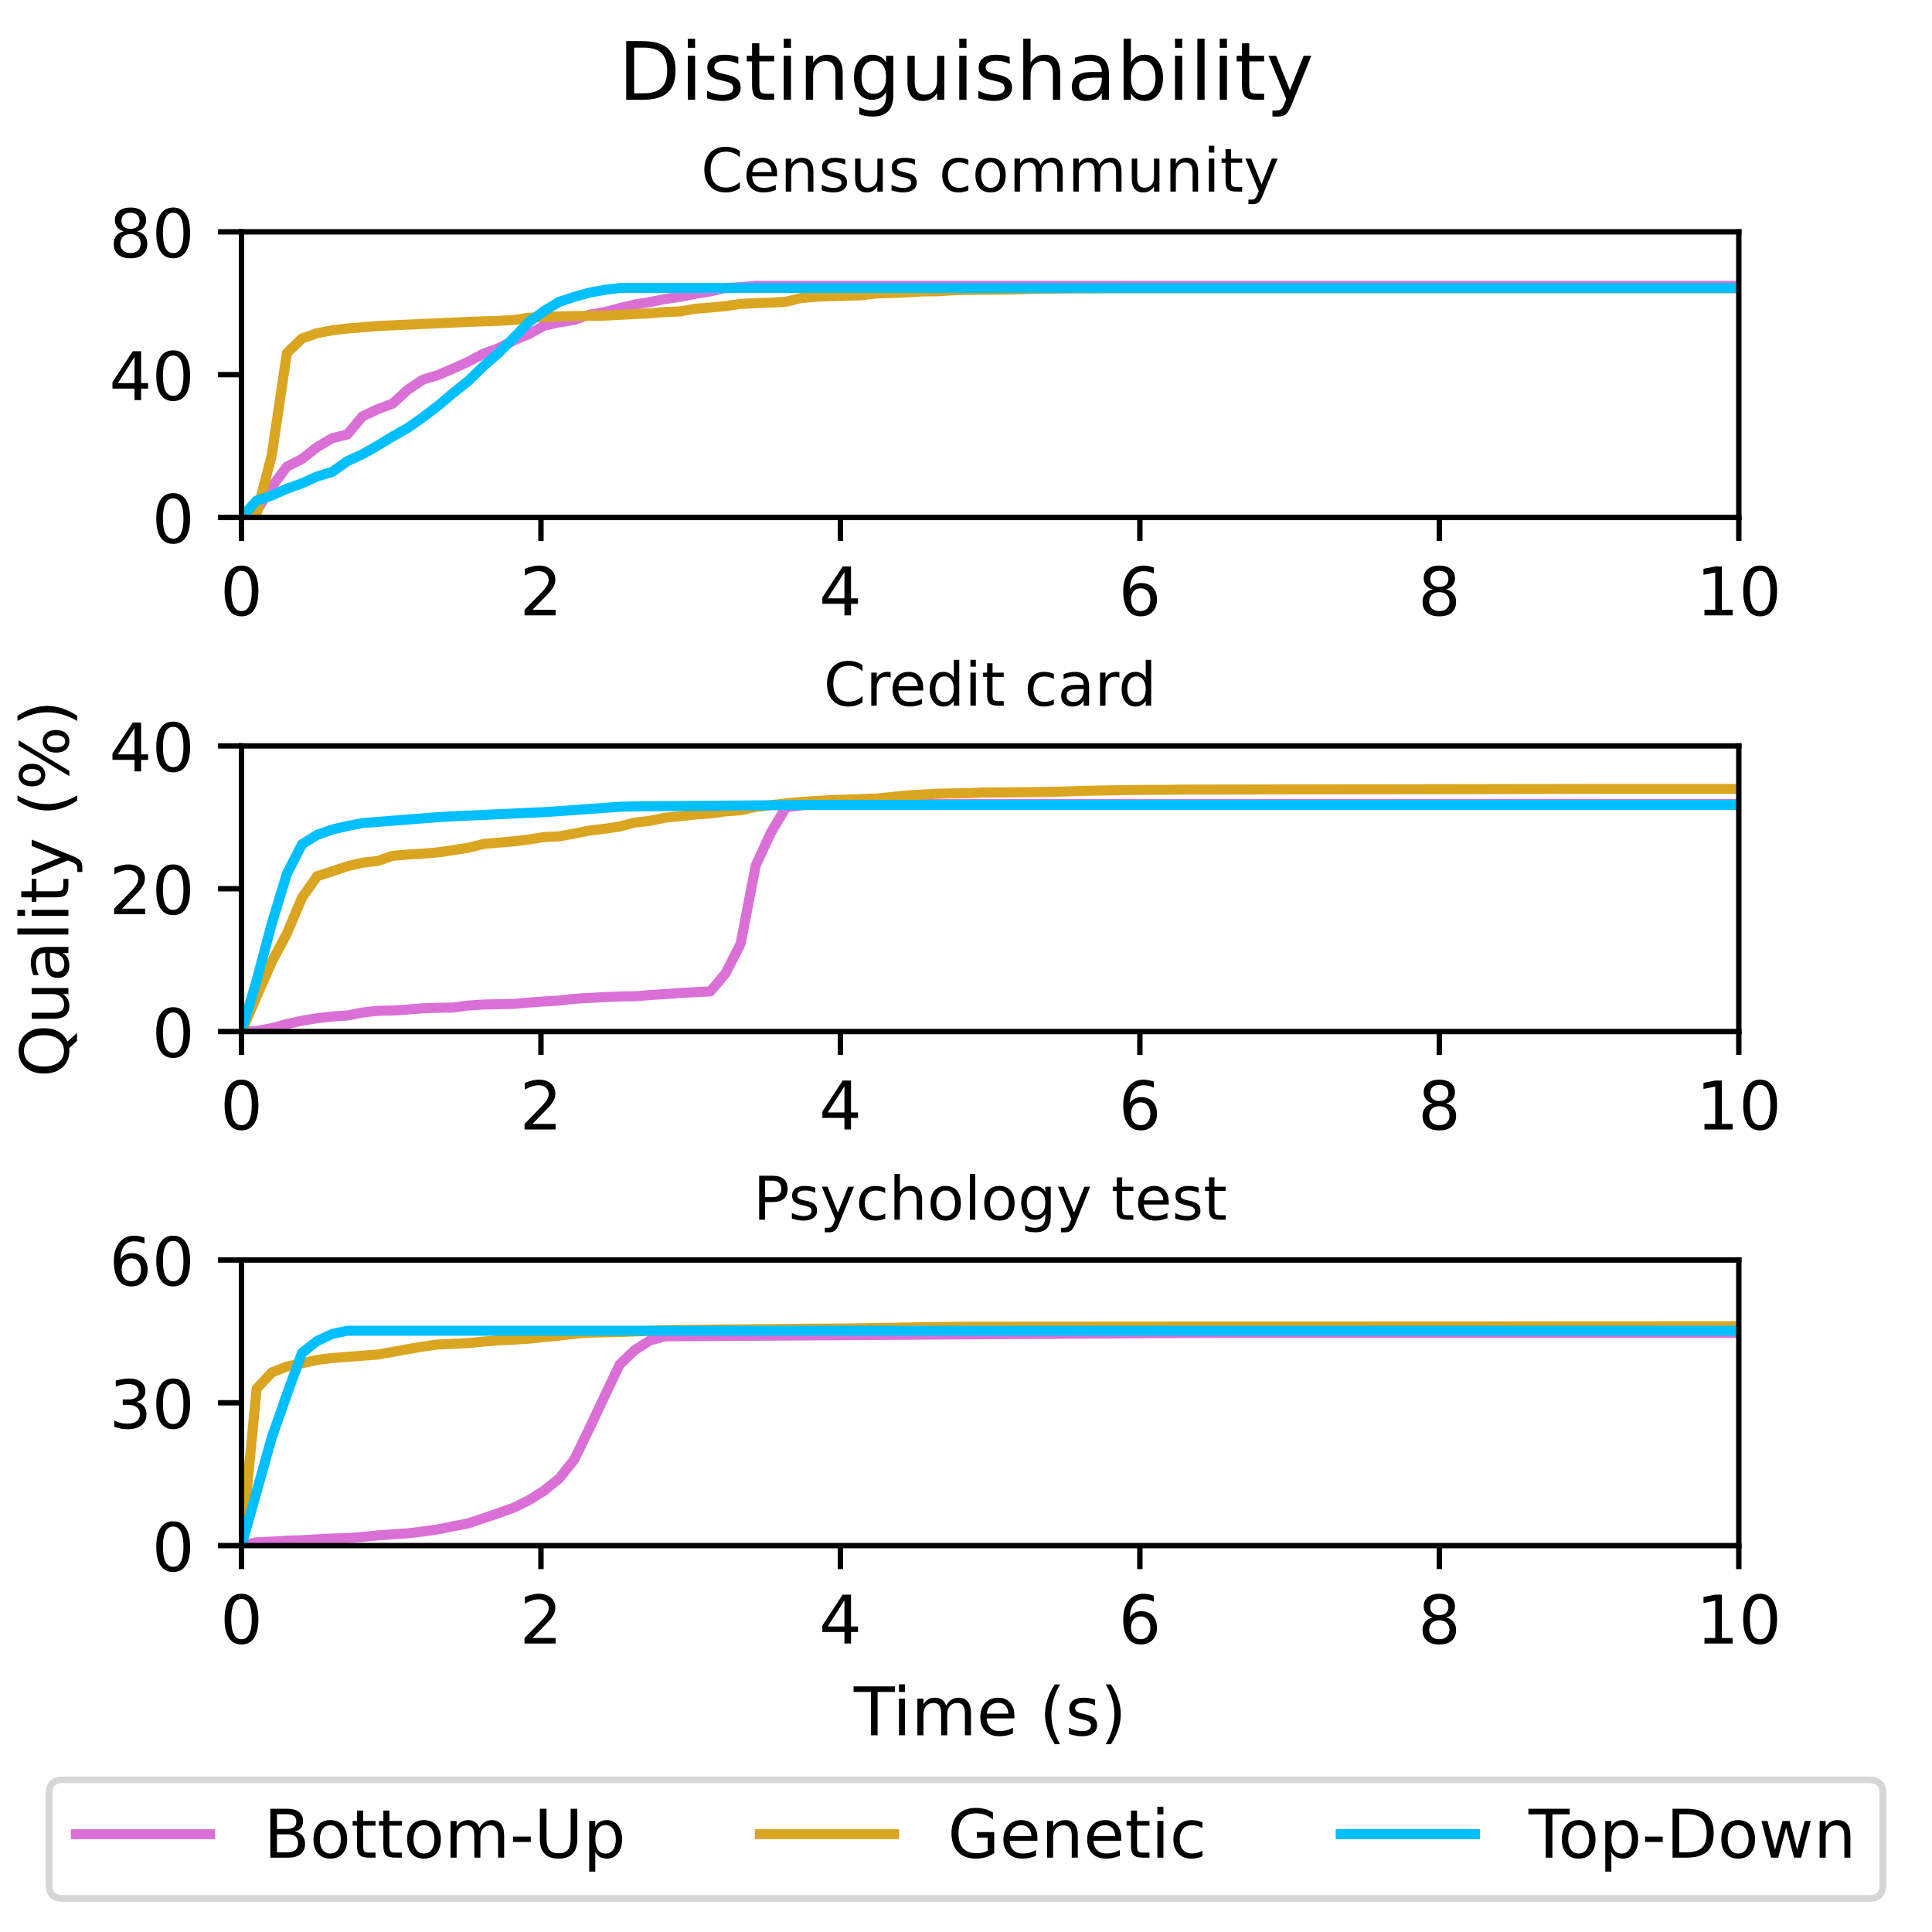<?xml version="1.0" encoding="utf-8" standalone="no"?>
<!DOCTYPE svg PUBLIC "-//W3C//DTD SVG 1.1//EN"
  "http://www.w3.org/Graphics/SVG/1.1/DTD/svg11.dtd">
<!-- Created with matplotlib (https://matplotlib.org/) -->
<svg height="288pt" version="1.1" viewBox="0 0 288 288" width="288pt" xmlns="http://www.w3.org/2000/svg" xmlns:xlink="http://www.w3.org/1999/xlink">
 <defs>
  <style type="text/css">*{stroke-linecap:butt;stroke-linejoin:round;}</style>
 </defs>
 <g id="figure_1">
  <g id="patch_1">
   <path d="M 0 288 
L 288 288 
L 288 0 
L 0 0 
z
" style="fill:#ffffff;"/>
  </g>
  <g id="axes_1">
   <g id="patch_2">
    <path d="M 36 77.134 
L 259.2 77.134 
L 259.2 34.56 
L 36 34.56 
z
" style="fill:#ffffff;"/>
   </g>
   <g id="matplotlib.axis_1">
    <g id="xtick_1">
     <g id="line2d_1">
      <defs>
       <path d="M 0 0 
L 0 3.5 
" id="mc98188ea8b" style="stroke:#000000;stroke-width:0.8;"/>
      </defs>
      <g>
       <use style="stroke:#000000;stroke-width:0.8;" x="36" xlink:href="#mc98188ea8b" y="77.134"/>
      </g>
     </g>
     <g id="text_1">
      <!-- 0 -->
      <g transform="translate(32.819 91.732)scale(0.1 -0.1)">
       <defs>
        <path d="M 31.781 66.406 
Q 24.172 66.406 20.328 58.906 
Q 16.5 51.422 16.5 36.375 
Q 16.5 21.391 20.328 13.891 
Q 24.172 6.391 31.781 6.391 
Q 39.453 6.391 43.281 13.891 
Q 47.125 21.391 47.125 36.375 
Q 47.125 51.422 43.281 58.906 
Q 39.453 66.406 31.781 66.406 
z
M 31.781 74.219 
Q 44.047 74.219 50.516 64.516 
Q 56.984 54.828 56.984 36.375 
Q 56.984 17.969 50.516 8.266 
Q 44.047 -1.422 31.781 -1.422 
Q 19.531 -1.422 13.062 8.266 
Q 6.594 17.969 6.594 36.375 
Q 6.594 54.828 13.062 64.516 
Q 19.531 74.219 31.781 74.219 
z
" id="DejaVuSans-48"/>
       </defs>
       <use xlink:href="#DejaVuSans-48"/>
      </g>
     </g>
    </g>
    <g id="xtick_2">
     <g id="line2d_2">
      <g>
       <use style="stroke:#000000;stroke-width:0.8;" x="80.64" xlink:href="#mc98188ea8b" y="77.134"/>
      </g>
     </g>
     <g id="text_2">
      <!-- 2 -->
      <g transform="translate(77.459 91.732)scale(0.1 -0.1)">
       <defs>
        <path d="M 19.188 8.297 
L 53.609 8.297 
L 53.609 0 
L 7.328 0 
L 7.328 8.297 
Q 12.938 14.109 22.625 23.891 
Q 32.328 33.688 34.812 36.531 
Q 39.547 41.844 41.422 45.531 
Q 43.312 49.219 43.312 52.781 
Q 43.312 58.594 39.234 62.25 
Q 35.156 65.922 28.609 65.922 
Q 23.969 65.922 18.812 64.312 
Q 13.672 62.703 7.812 59.422 
L 7.812 69.391 
Q 13.766 71.781 18.938 73 
Q 24.125 74.219 28.422 74.219 
Q 39.75 74.219 46.484 68.547 
Q 53.219 62.891 53.219 53.422 
Q 53.219 48.922 51.531 44.891 
Q 49.859 40.875 45.406 35.406 
Q 44.188 33.984 37.641 27.219 
Q 31.109 20.453 19.188 8.297 
z
" id="DejaVuSans-50"/>
       </defs>
       <use xlink:href="#DejaVuSans-50"/>
      </g>
     </g>
    </g>
    <g id="xtick_3">
     <g id="line2d_3">
      <g>
       <use style="stroke:#000000;stroke-width:0.8;" x="125.28" xlink:href="#mc98188ea8b" y="77.134"/>
      </g>
     </g>
     <g id="text_3">
      <!-- 4 -->
      <g transform="translate(122.099 91.732)scale(0.1 -0.1)">
       <defs>
        <path d="M 37.797 64.312 
L 12.891 25.391 
L 37.797 25.391 
z
M 35.203 72.906 
L 47.609 72.906 
L 47.609 25.391 
L 58.016 25.391 
L 58.016 17.188 
L 47.609 17.188 
L 47.609 0 
L 37.797 0 
L 37.797 17.188 
L 4.891 17.188 
L 4.891 26.703 
z
" id="DejaVuSans-52"/>
       </defs>
       <use xlink:href="#DejaVuSans-52"/>
      </g>
     </g>
    </g>
    <g id="xtick_4">
     <g id="line2d_4">
      <g>
       <use style="stroke:#000000;stroke-width:0.8;" x="169.92" xlink:href="#mc98188ea8b" y="77.134"/>
      </g>
     </g>
     <g id="text_4">
      <!-- 6 -->
      <g transform="translate(166.739 91.732)scale(0.1 -0.1)">
       <defs>
        <path d="M 33.016 40.375 
Q 26.375 40.375 22.484 35.828 
Q 18.609 31.297 18.609 23.391 
Q 18.609 15.531 22.484 10.953 
Q 26.375 6.391 33.016 6.391 
Q 39.656 6.391 43.531 10.953 
Q 47.406 15.531 47.406 23.391 
Q 47.406 31.297 43.531 35.828 
Q 39.656 40.375 33.016 40.375 
z
M 52.594 71.297 
L 52.594 62.312 
Q 48.875 64.062 45.094 64.984 
Q 41.312 65.922 37.594 65.922 
Q 27.828 65.922 22.672 59.328 
Q 17.531 52.734 16.797 39.406 
Q 19.672 43.656 24.016 45.922 
Q 28.375 48.188 33.594 48.188 
Q 44.578 48.188 50.953 41.516 
Q 57.328 34.859 57.328 23.391 
Q 57.328 12.156 50.688 5.359 
Q 44.047 -1.422 33.016 -1.422 
Q 20.359 -1.422 13.672 8.266 
Q 6.984 17.969 6.984 36.375 
Q 6.984 53.656 15.188 63.938 
Q 23.391 74.219 37.203 74.219 
Q 40.922 74.219 44.703 73.484 
Q 48.484 72.75 52.594 71.297 
z
" id="DejaVuSans-54"/>
       </defs>
       <use xlink:href="#DejaVuSans-54"/>
      </g>
     </g>
    </g>
    <g id="xtick_5">
     <g id="line2d_5">
      <g>
       <use style="stroke:#000000;stroke-width:0.8;" x="214.56" xlink:href="#mc98188ea8b" y="77.134"/>
      </g>
     </g>
     <g id="text_5">
      <!-- 8 -->
      <g transform="translate(211.379 91.732)scale(0.1 -0.1)">
       <defs>
        <path d="M 31.781 34.625 
Q 24.75 34.625 20.719 30.859 
Q 16.703 27.094 16.703 20.516 
Q 16.703 13.922 20.719 10.156 
Q 24.75 6.391 31.781 6.391 
Q 38.812 6.391 42.859 10.172 
Q 46.922 13.969 46.922 20.516 
Q 46.922 27.094 42.891 30.859 
Q 38.875 34.625 31.781 34.625 
z
M 21.922 38.812 
Q 15.578 40.375 12.031 44.719 
Q 8.5 49.078 8.5 55.328 
Q 8.5 64.062 14.719 69.141 
Q 20.953 74.219 31.781 74.219 
Q 42.672 74.219 48.875 69.141 
Q 55.078 64.062 55.078 55.328 
Q 55.078 49.078 51.531 44.719 
Q 48 40.375 41.703 38.812 
Q 48.828 37.156 52.797 32.312 
Q 56.781 27.484 56.781 20.516 
Q 56.781 9.906 50.312 4.234 
Q 43.844 -1.422 31.781 -1.422 
Q 19.734 -1.422 13.25 4.234 
Q 6.781 9.906 6.781 20.516 
Q 6.781 27.484 10.781 32.312 
Q 14.797 37.156 21.922 38.812 
z
M 18.312 54.391 
Q 18.312 48.734 21.844 45.562 
Q 25.391 42.391 31.781 42.391 
Q 38.141 42.391 41.719 45.562 
Q 45.312 48.734 45.312 54.391 
Q 45.312 60.062 41.719 63.234 
Q 38.141 66.406 31.781 66.406 
Q 25.391 66.406 21.844 63.234 
Q 18.312 60.062 18.312 54.391 
z
" id="DejaVuSans-56"/>
       </defs>
       <use xlink:href="#DejaVuSans-56"/>
      </g>
     </g>
    </g>
    <g id="xtick_6">
     <g id="line2d_6">
      <g>
       <use style="stroke:#000000;stroke-width:0.8;" x="259.2" xlink:href="#mc98188ea8b" y="77.134"/>
      </g>
     </g>
     <g id="text_6">
      <!-- 10 -->
      <g transform="translate(252.838 91.732)scale(0.1 -0.1)">
       <defs>
        <path d="M 12.406 8.297 
L 28.516 8.297 
L 28.516 63.922 
L 10.984 60.406 
L 10.984 69.391 
L 28.422 72.906 
L 38.281 72.906 
L 38.281 8.297 
L 54.391 8.297 
L 54.391 0 
L 12.406 0 
z
" id="DejaVuSans-49"/>
       </defs>
       <use xlink:href="#DejaVuSans-49"/>
       <use x="63.623" xlink:href="#DejaVuSans-48"/>
      </g>
     </g>
    </g>
   </g>
   <g id="matplotlib.axis_2">
    <g id="ytick_1">
     <g id="line2d_7">
      <defs>
       <path d="M 0 0 
L -3.5 0 
" id="m6b10387529" style="stroke:#000000;stroke-width:0.8;"/>
      </defs>
      <g>
       <use style="stroke:#000000;stroke-width:0.8;" x="36" xlink:href="#m6b10387529" y="77.134"/>
      </g>
     </g>
     <g id="text_7">
      <!-- 0 -->
      <g transform="translate(22.637 80.933)scale(0.1 -0.1)">
       <use xlink:href="#DejaVuSans-48"/>
      </g>
     </g>
    </g>
    <g id="ytick_2">
     <g id="line2d_8">
      <g>
       <use style="stroke:#000000;stroke-width:0.8;" x="36" xlink:href="#m6b10387529" y="55.847"/>
      </g>
     </g>
     <g id="text_8">
      <!-- 40 -->
      <g transform="translate(16.275 59.646)scale(0.1 -0.1)">
       <use xlink:href="#DejaVuSans-52"/>
       <use x="63.623" xlink:href="#DejaVuSans-48"/>
      </g>
     </g>
    </g>
    <g id="ytick_3">
     <g id="line2d_9">
      <g>
       <use style="stroke:#000000;stroke-width:0.8;" x="36" xlink:href="#m6b10387529" y="34.56"/>
      </g>
     </g>
     <g id="text_9">
      <!-- 80 -->
      <g transform="translate(16.275 38.359)scale(0.1 -0.1)">
       <use xlink:href="#DejaVuSans-56"/>
       <use x="63.623" xlink:href="#DejaVuSans-48"/>
      </g>
     </g>
    </g>
   </g>
   <g id="line2d_10">
    <path clip-path="url(#p2d93971a85)" d="M 36 77.134 
L 38.255 76.161 
L 40.509 72.604 
L 42.764 69.562 
L 45.018 68.412 
L 47.273 66.648 
L 49.527 65.313 
L 51.782 64.766 
L 54.036 62.063 
L 56.291 61.003 
L 58.545 60.15 
L 60.8 58.082 
L 63.055 56.586 
L 65.309 55.908 
L 67.564 54.936 
L 69.818 53.918 
L 72.073 52.717 
L 74.327 51.909 
L 76.582 50.74 
L 78.836 49.798 
L 81.091 48.553 
L 83.345 48.048 
L 85.6 47.688 
L 87.855 46.9 
L 90.109 46.533 
L 92.364 45.93 
L 94.618 45.4 
L 96.873 45.026 
L 99.127 44.582 
L 101.382 44.245 
L 103.636 43.804 
L 105.891 43.443 
L 108.145 42.933 
L 110.4 42.797 
L 112.655 42.611 
L 114.909 42.611 
L 117.164 42.611 
L 119.418 42.611 
L 121.673 42.611 
L 123.927 42.611 
L 126.182 42.611 
L 128.436 42.611 
L 130.691 42.611 
L 132.945 42.611 
L 135.2 42.611 
L 137.455 42.611 
L 139.709 42.611 
L 141.964 42.611 
L 144.218 42.611 
L 146.473 42.611 
L 148.727 42.611 
L 150.982 42.611 
L 153.236 42.611 
L 155.491 42.611 
L 157.745 42.611 
L 160 42.611 
L 162.255 42.611 
L 164.509 42.611 
L 166.764 42.611 
L 169.018 42.611 
L 171.273 42.611 
L 173.527 42.611 
L 175.782 42.611 
L 178.036 42.611 
L 180.291 42.611 
L 182.545 42.611 
L 184.8 42.611 
L 187.055 42.611 
L 189.309 42.611 
L 191.564 42.611 
L 193.818 42.611 
L 196.073 42.611 
L 198.327 42.611 
L 200.582 42.611 
L 202.836 42.611 
L 205.091 42.611 
L 207.345 42.611 
L 209.6 42.611 
L 211.855 42.611 
L 214.109 42.611 
L 216.364 42.611 
L 218.618 42.611 
L 220.873 42.611 
L 223.127 42.611 
L 225.382 42.611 
L 227.636 42.611 
L 229.891 42.611 
L 232.145 42.611 
L 234.4 42.611 
L 236.655 42.611 
L 238.909 42.611 
L 241.164 42.611 
L 243.418 42.611 
L 245.673 42.611 
L 247.927 42.611 
L 250.182 42.611 
L 252.436 42.611 
L 254.691 42.611 
L 256.945 42.611 
L 259.2 42.611 
" style="fill:none;stroke:#da70d6;stroke-linecap:square;stroke-width:1.5;"/>
   </g>
   <g id="line2d_11">
    <path clip-path="url(#p2d93971a85)" d="M 36 77.134 
L 38.255 76.597 
L 40.509 67.838 
L 42.764 52.634 
L 45.018 50.451 
L 47.273 49.671 
L 49.527 49.234 
L 51.782 48.971 
L 54.036 48.787 
L 56.291 48.6 
L 58.545 48.497 
L 60.8 48.394 
L 63.055 48.291 
L 65.309 48.188 
L 67.564 48.085 
L 69.818 47.982 
L 72.073 47.902 
L 74.327 47.828 
L 76.582 47.703 
L 78.836 47.369 
L 81.091 47.258 
L 83.345 47.171 
L 85.6 47.113 
L 87.855 47.073 
L 90.109 47.05 
L 92.364 46.938 
L 94.618 46.813 
L 96.873 46.712 
L 99.127 46.506 
L 101.382 46.428 
L 103.636 46.026 
L 105.891 45.849 
L 108.145 45.633 
L 110.4 45.305 
L 112.655 45.191 
L 114.909 45.115 
L 117.164 44.975 
L 119.418 44.43 
L 121.673 44.227 
L 123.927 44.148 
L 126.182 44.089 
L 128.436 44.011 
L 130.691 43.74 
L 132.945 43.678 
L 135.2 43.585 
L 137.455 43.441 
L 139.709 43.422 
L 141.964 43.282 
L 144.218 43.205 
L 146.473 43.194 
L 148.727 43.183 
L 150.982 43.156 
L 153.236 43.094 
L 155.491 43.043 
L 157.745 43.012 
L 160 42.996 
L 162.255 42.981 
L 164.509 42.973 
L 166.764 42.965 
L 169.018 42.962 
L 171.273 42.962 
L 173.527 42.962 
L 175.782 42.962 
L 178.036 42.962 
L 180.291 42.962 
L 182.545 42.962 
L 184.8 42.962 
L 187.055 42.962 
L 189.309 42.962 
L 191.564 42.962 
L 193.818 42.962 
L 196.073 42.962 
L 198.327 42.962 
L 200.582 42.962 
L 202.836 42.962 
L 205.091 42.962 
L 207.345 42.962 
L 209.6 42.962 
L 211.855 42.962 
L 214.109 42.962 
L 216.364 42.962 
L 218.618 42.962 
L 220.873 42.962 
L 223.127 42.962 
L 225.382 42.962 
L 227.636 42.962 
L 229.891 42.962 
L 232.145 42.962 
L 234.4 42.962 
L 236.655 42.962 
L 238.909 42.962 
L 241.164 42.962 
L 243.418 42.962 
L 245.673 42.962 
L 247.927 42.962 
L 250.182 42.962 
L 252.436 42.962 
L 254.691 42.962 
L 256.945 42.962 
L 259.2 42.962 
" style="fill:none;stroke:#daa520;stroke-linecap:square;stroke-width:1.5;"/>
   </g>
   <g id="line2d_12">
    <path clip-path="url(#p2d93971a85)" d="M 36 77.134 
L 38.255 74.63 
L 40.509 73.855 
L 42.764 72.854 
L 45.018 72.05 
L 47.273 71.024 
L 49.527 70.338 
L 51.782 68.74 
L 54.036 67.711 
L 56.291 66.432 
L 58.545 65.057 
L 60.8 63.782 
L 63.055 62.199 
L 65.309 60.476 
L 67.564 58.575 
L 69.818 56.781 
L 72.073 54.58 
L 74.327 52.614 
L 76.582 50.363 
L 78.836 47.999 
L 81.091 46.372 
L 83.345 45.003 
L 85.6 44.254 
L 87.855 43.627 
L 90.109 43.21 
L 92.364 42.935 
L 94.618 42.935 
L 96.873 42.935 
L 99.127 42.935 
L 101.382 42.935 
L 103.636 42.935 
L 105.891 42.935 
L 108.145 42.935 
L 110.4 42.935 
L 112.655 42.935 
L 114.909 42.935 
L 117.164 42.935 
L 119.418 42.935 
L 121.673 42.935 
L 123.927 42.935 
L 126.182 42.935 
L 128.436 42.935 
L 130.691 42.935 
L 132.945 42.935 
L 135.2 42.935 
L 137.455 42.935 
L 139.709 42.935 
L 141.964 42.935 
L 144.218 42.935 
L 146.473 42.935 
L 148.727 42.935 
L 150.982 42.935 
L 153.236 42.935 
L 155.491 42.935 
L 157.745 42.935 
L 160 42.935 
L 162.255 42.935 
L 164.509 42.935 
L 166.764 42.935 
L 169.018 42.935 
L 171.273 42.935 
L 173.527 42.935 
L 175.782 42.935 
L 178.036 42.935 
L 180.291 42.935 
L 182.545 42.935 
L 184.8 42.935 
L 187.055 42.935 
L 189.309 42.935 
L 191.564 42.935 
L 193.818 42.935 
L 196.073 42.935 
L 198.327 42.935 
L 200.582 42.935 
L 202.836 42.935 
L 205.091 42.935 
L 207.345 42.935 
L 209.6 42.935 
L 211.855 42.935 
L 214.109 42.935 
L 216.364 42.935 
L 218.618 42.935 
L 220.873 42.935 
L 223.127 42.935 
L 225.382 42.935 
L 227.636 42.935 
L 229.891 42.935 
L 232.145 42.935 
L 234.4 42.935 
L 236.655 42.935 
L 238.909 42.935 
L 241.164 42.935 
L 243.418 42.935 
L 245.673 42.935 
L 247.927 42.935 
L 250.182 42.935 
L 252.436 42.935 
L 254.691 42.935 
L 256.945 42.935 
L 259.2 42.935 
" style="fill:none;stroke:#00bfff;stroke-linecap:square;stroke-width:1.5;"/>
   </g>
   <g id="patch_3">
    <path d="M 36 77.134 
L 36 34.56 
" style="fill:none;stroke:#000000;stroke-linecap:square;stroke-linejoin:miter;stroke-width:0.8;"/>
   </g>
   <g id="patch_4">
    <path d="M 259.2 77.134 
L 259.2 34.56 
" style="fill:none;stroke:#000000;stroke-linecap:square;stroke-linejoin:miter;stroke-width:0.8;"/>
   </g>
   <g id="patch_5">
    <path d="M 36 77.134 
L 259.2 77.134 
" style="fill:none;stroke:#000000;stroke-linecap:square;stroke-linejoin:miter;stroke-width:0.8;"/>
   </g>
   <g id="patch_6">
    <path d="M 36 34.56 
L 259.2 34.56 
" style="fill:none;stroke:#000000;stroke-linecap:square;stroke-linejoin:miter;stroke-width:0.8;"/>
   </g>
   <g id="text_10">
    <!-- Census community -->
    <g transform="translate(104.491 28.56)scale(0.09 -0.09)">
     <defs>
      <path d="M 64.406 67.281 
L 64.406 56.891 
Q 59.422 61.531 53.781 63.812 
Q 48.141 66.109 41.797 66.109 
Q 29.297 66.109 22.656 58.469 
Q 16.016 50.828 16.016 36.375 
Q 16.016 21.969 22.656 14.328 
Q 29.297 6.688 41.797 6.688 
Q 48.141 6.688 53.781 8.984 
Q 59.422 11.281 64.406 15.922 
L 64.406 5.609 
Q 59.234 2.094 53.438 0.328 
Q 47.656 -1.422 41.219 -1.422 
Q 24.656 -1.422 15.125 8.703 
Q 5.609 18.844 5.609 36.375 
Q 5.609 53.953 15.125 64.078 
Q 24.656 74.219 41.219 74.219 
Q 47.75 74.219 53.531 72.484 
Q 59.328 70.75 64.406 67.281 
z
" id="DejaVuSans-67"/>
      <path d="M 56.203 29.594 
L 56.203 25.203 
L 14.891 25.203 
Q 15.484 15.922 20.484 11.062 
Q 25.484 6.203 34.422 6.203 
Q 39.594 6.203 44.453 7.469 
Q 49.312 8.734 54.109 11.281 
L 54.109 2.781 
Q 49.266 0.734 44.188 -0.344 
Q 39.109 -1.422 33.891 -1.422 
Q 20.797 -1.422 13.156 6.188 
Q 5.516 13.812 5.516 26.812 
Q 5.516 40.234 12.766 48.109 
Q 20.016 56 32.328 56 
Q 43.359 56 49.781 48.891 
Q 56.203 41.797 56.203 29.594 
z
M 47.219 32.234 
Q 47.125 39.594 43.094 43.984 
Q 39.062 48.391 32.422 48.391 
Q 24.906 48.391 20.391 44.141 
Q 15.875 39.891 15.188 32.172 
z
" id="DejaVuSans-101"/>
      <path d="M 54.891 33.016 
L 54.891 0 
L 45.906 0 
L 45.906 32.719 
Q 45.906 40.484 42.875 44.328 
Q 39.844 48.188 33.797 48.188 
Q 26.516 48.188 22.312 43.547 
Q 18.109 38.922 18.109 30.906 
L 18.109 0 
L 9.078 0 
L 9.078 54.688 
L 18.109 54.688 
L 18.109 46.188 
Q 21.344 51.125 25.703 53.562 
Q 30.078 56 35.797 56 
Q 45.219 56 50.047 50.172 
Q 54.891 44.344 54.891 33.016 
z
" id="DejaVuSans-110"/>
      <path d="M 44.281 53.078 
L 44.281 44.578 
Q 40.484 46.531 36.375 47.5 
Q 32.281 48.484 27.875 48.484 
Q 21.188 48.484 17.844 46.438 
Q 14.5 44.391 14.5 40.281 
Q 14.5 37.156 16.891 35.375 
Q 19.281 33.594 26.516 31.984 
L 29.594 31.297 
Q 39.156 29.25 43.188 25.516 
Q 47.219 21.781 47.219 15.094 
Q 47.219 7.469 41.188 3.016 
Q 35.156 -1.422 24.609 -1.422 
Q 20.219 -1.422 15.453 -0.562 
Q 10.688 0.297 5.422 2 
L 5.422 11.281 
Q 10.406 8.688 15.234 7.391 
Q 20.062 6.109 24.812 6.109 
Q 31.156 6.109 34.562 8.281 
Q 37.984 10.453 37.984 14.406 
Q 37.984 18.062 35.516 20.016 
Q 33.062 21.969 24.703 23.781 
L 21.578 24.516 
Q 13.234 26.266 9.516 29.906 
Q 5.812 33.547 5.812 39.891 
Q 5.812 47.609 11.281 51.797 
Q 16.75 56 26.812 56 
Q 31.781 56 36.172 55.266 
Q 40.578 54.547 44.281 53.078 
z
" id="DejaVuSans-115"/>
      <path d="M 8.5 21.578 
L 8.5 54.688 
L 17.484 54.688 
L 17.484 21.922 
Q 17.484 14.156 20.5 10.266 
Q 23.531 6.391 29.594 6.391 
Q 36.859 6.391 41.078 11.031 
Q 45.312 15.672 45.312 23.688 
L 45.312 54.688 
L 54.297 54.688 
L 54.297 0 
L 45.312 0 
L 45.312 8.406 
Q 42.047 3.422 37.719 1 
Q 33.406 -1.422 27.688 -1.422 
Q 18.266 -1.422 13.375 4.438 
Q 8.5 10.297 8.5 21.578 
z
M 31.109 56 
z
" id="DejaVuSans-117"/>
      <path id="DejaVuSans-32"/>
      <path d="M 48.781 52.594 
L 48.781 44.188 
Q 44.969 46.297 41.141 47.344 
Q 37.312 48.391 33.406 48.391 
Q 24.656 48.391 19.812 42.844 
Q 14.984 37.312 14.984 27.297 
Q 14.984 17.281 19.812 11.734 
Q 24.656 6.203 33.406 6.203 
Q 37.312 6.203 41.141 7.25 
Q 44.969 8.297 48.781 10.406 
L 48.781 2.094 
Q 45.016 0.344 40.984 -0.531 
Q 36.969 -1.422 32.422 -1.422 
Q 20.062 -1.422 12.781 6.344 
Q 5.516 14.109 5.516 27.297 
Q 5.516 40.672 12.859 48.328 
Q 20.219 56 33.016 56 
Q 37.156 56 41.109 55.141 
Q 45.062 54.297 48.781 52.594 
z
" id="DejaVuSans-99"/>
      <path d="M 30.609 48.391 
Q 23.391 48.391 19.188 42.75 
Q 14.984 37.109 14.984 27.297 
Q 14.984 17.484 19.156 11.844 
Q 23.344 6.203 30.609 6.203 
Q 37.797 6.203 41.984 11.859 
Q 46.188 17.531 46.188 27.297 
Q 46.188 37.016 41.984 42.703 
Q 37.797 48.391 30.609 48.391 
z
M 30.609 56 
Q 42.328 56 49.016 48.375 
Q 55.719 40.766 55.719 27.297 
Q 55.719 13.875 49.016 6.219 
Q 42.328 -1.422 30.609 -1.422 
Q 18.844 -1.422 12.172 6.219 
Q 5.516 13.875 5.516 27.297 
Q 5.516 40.766 12.172 48.375 
Q 18.844 56 30.609 56 
z
" id="DejaVuSans-111"/>
      <path d="M 52 44.188 
Q 55.375 50.25 60.062 53.125 
Q 64.75 56 71.094 56 
Q 79.641 56 84.281 50.016 
Q 88.922 44.047 88.922 33.016 
L 88.922 0 
L 79.891 0 
L 79.891 32.719 
Q 79.891 40.578 77.094 44.375 
Q 74.312 48.188 68.609 48.188 
Q 61.625 48.188 57.562 43.547 
Q 53.516 38.922 53.516 30.906 
L 53.516 0 
L 44.484 0 
L 44.484 32.719 
Q 44.484 40.625 41.703 44.406 
Q 38.922 48.188 33.109 48.188 
Q 26.219 48.188 22.156 43.531 
Q 18.109 38.875 18.109 30.906 
L 18.109 0 
L 9.078 0 
L 9.078 54.688 
L 18.109 54.688 
L 18.109 46.188 
Q 21.188 51.219 25.484 53.609 
Q 29.781 56 35.688 56 
Q 41.656 56 45.828 52.969 
Q 50 49.953 52 44.188 
z
" id="DejaVuSans-109"/>
      <path d="M 9.422 54.688 
L 18.406 54.688 
L 18.406 0 
L 9.422 0 
z
M 9.422 75.984 
L 18.406 75.984 
L 18.406 64.594 
L 9.422 64.594 
z
" id="DejaVuSans-105"/>
      <path d="M 18.312 70.219 
L 18.312 54.688 
L 36.812 54.688 
L 36.812 47.703 
L 18.312 47.703 
L 18.312 18.016 
Q 18.312 11.328 20.141 9.422 
Q 21.969 7.516 27.594 7.516 
L 36.812 7.516 
L 36.812 0 
L 27.594 0 
Q 17.188 0 13.234 3.875 
Q 9.281 7.766 9.281 18.016 
L 9.281 47.703 
L 2.688 47.703 
L 2.688 54.688 
L 9.281 54.688 
L 9.281 70.219 
z
" id="DejaVuSans-116"/>
      <path d="M 32.172 -5.078 
Q 28.375 -14.844 24.75 -17.812 
Q 21.141 -20.797 15.094 -20.797 
L 7.906 -20.797 
L 7.906 -13.281 
L 13.188 -13.281 
Q 16.891 -13.281 18.938 -11.516 
Q 21 -9.766 23.484 -3.219 
L 25.094 0.875 
L 2.984 54.688 
L 12.5 54.688 
L 29.594 11.922 
L 46.688 54.688 
L 56.203 54.688 
z
" id="DejaVuSans-121"/>
     </defs>
     <use xlink:href="#DejaVuSans-67"/>
     <use x="69.824" xlink:href="#DejaVuSans-101"/>
     <use x="131.348" xlink:href="#DejaVuSans-110"/>
     <use x="194.727" xlink:href="#DejaVuSans-115"/>
     <use x="246.826" xlink:href="#DejaVuSans-117"/>
     <use x="310.205" xlink:href="#DejaVuSans-115"/>
     <use x="362.305" xlink:href="#DejaVuSans-32"/>
     <use x="394.092" xlink:href="#DejaVuSans-99"/>
     <use x="449.072" xlink:href="#DejaVuSans-111"/>
     <use x="510.254" xlink:href="#DejaVuSans-109"/>
     <use x="607.666" xlink:href="#DejaVuSans-109"/>
     <use x="705.078" xlink:href="#DejaVuSans-117"/>
     <use x="768.457" xlink:href="#DejaVuSans-110"/>
     <use x="831.836" xlink:href="#DejaVuSans-105"/>
     <use x="859.619" xlink:href="#DejaVuSans-116"/>
     <use x="898.828" xlink:href="#DejaVuSans-121"/>
    </g>
   </g>
  </g>
  <g id="axes_2">
   <g id="patch_7">
    <path d="M 36 153.767 
L 259.2 153.767 
L 259.2 111.193 
L 36 111.193 
z
" style="fill:#ffffff;"/>
   </g>
   <g id="matplotlib.axis_3">
    <g id="xtick_7">
     <g id="line2d_13">
      <g>
       <use style="stroke:#000000;stroke-width:0.8;" x="36" xlink:href="#mc98188ea8b" y="153.767"/>
      </g>
     </g>
     <g id="text_11">
      <!-- 0 -->
      <g transform="translate(32.819 168.365)scale(0.1 -0.1)">
       <use xlink:href="#DejaVuSans-48"/>
      </g>
     </g>
    </g>
    <g id="xtick_8">
     <g id="line2d_14">
      <g>
       <use style="stroke:#000000;stroke-width:0.8;" x="80.64" xlink:href="#mc98188ea8b" y="153.767"/>
      </g>
     </g>
     <g id="text_12">
      <!-- 2 -->
      <g transform="translate(77.459 168.365)scale(0.1 -0.1)">
       <use xlink:href="#DejaVuSans-50"/>
      </g>
     </g>
    </g>
    <g id="xtick_9">
     <g id="line2d_15">
      <g>
       <use style="stroke:#000000;stroke-width:0.8;" x="125.28" xlink:href="#mc98188ea8b" y="153.767"/>
      </g>
     </g>
     <g id="text_13">
      <!-- 4 -->
      <g transform="translate(122.099 168.365)scale(0.1 -0.1)">
       <use xlink:href="#DejaVuSans-52"/>
      </g>
     </g>
    </g>
    <g id="xtick_10">
     <g id="line2d_16">
      <g>
       <use style="stroke:#000000;stroke-width:0.8;" x="169.92" xlink:href="#mc98188ea8b" y="153.767"/>
      </g>
     </g>
     <g id="text_14">
      <!-- 6 -->
      <g transform="translate(166.739 168.365)scale(0.1 -0.1)">
       <use xlink:href="#DejaVuSans-54"/>
      </g>
     </g>
    </g>
    <g id="xtick_11">
     <g id="line2d_17">
      <g>
       <use style="stroke:#000000;stroke-width:0.8;" x="214.56" xlink:href="#mc98188ea8b" y="153.767"/>
      </g>
     </g>
     <g id="text_15">
      <!-- 8 -->
      <g transform="translate(211.379 168.365)scale(0.1 -0.1)">
       <use xlink:href="#DejaVuSans-56"/>
      </g>
     </g>
    </g>
    <g id="xtick_12">
     <g id="line2d_18">
      <g>
       <use style="stroke:#000000;stroke-width:0.8;" x="259.2" xlink:href="#mc98188ea8b" y="153.767"/>
      </g>
     </g>
     <g id="text_16">
      <!-- 10 -->
      <g transform="translate(252.838 168.365)scale(0.1 -0.1)">
       <use xlink:href="#DejaVuSans-49"/>
       <use x="63.623" xlink:href="#DejaVuSans-48"/>
      </g>
     </g>
    </g>
   </g>
   <g id="matplotlib.axis_4">
    <g id="ytick_4">
     <g id="line2d_19">
      <g>
       <use style="stroke:#000000;stroke-width:0.8;" x="36" xlink:href="#m6b10387529" y="153.767"/>
      </g>
     </g>
     <g id="text_17">
      <!-- 0 -->
      <g transform="translate(22.637 157.566)scale(0.1 -0.1)">
       <use xlink:href="#DejaVuSans-48"/>
      </g>
     </g>
    </g>
    <g id="ytick_5">
     <g id="line2d_20">
      <g>
       <use style="stroke:#000000;stroke-width:0.8;" x="36" xlink:href="#m6b10387529" y="132.48"/>
      </g>
     </g>
     <g id="text_18">
      <!-- 20 -->
      <g transform="translate(16.275 136.279)scale(0.1 -0.1)">
       <use xlink:href="#DejaVuSans-50"/>
       <use x="63.623" xlink:href="#DejaVuSans-48"/>
      </g>
     </g>
    </g>
    <g id="ytick_6">
     <g id="line2d_21">
      <g>
       <use style="stroke:#000000;stroke-width:0.8;" x="36" xlink:href="#m6b10387529" y="111.193"/>
      </g>
     </g>
     <g id="text_19">
      <!-- 40 -->
      <g transform="translate(16.275 114.992)scale(0.1 -0.1)">
       <use xlink:href="#DejaVuSans-52"/>
       <use x="63.623" xlink:href="#DejaVuSans-48"/>
      </g>
     </g>
    </g>
    <g id="text_20">
     <!-- Quality (%) -->
     <g transform="translate(10.195 160.588)rotate(-90)scale(0.1 -0.1)">
      <defs>
       <path d="M 39.406 66.219 
Q 28.656 66.219 22.328 58.203 
Q 16.016 50.203 16.016 36.375 
Q 16.016 22.609 22.328 14.594 
Q 28.656 6.594 39.406 6.594 
Q 50.141 6.594 56.422 14.594 
Q 62.703 22.609 62.703 36.375 
Q 62.703 50.203 56.422 58.203 
Q 50.141 66.219 39.406 66.219 
z
M 53.219 1.312 
L 66.219 -12.891 
L 54.297 -12.891 
L 43.5 -1.219 
Q 41.891 -1.312 41.031 -1.359 
Q 40.188 -1.422 39.406 -1.422 
Q 24.031 -1.422 14.812 8.859 
Q 5.609 19.141 5.609 36.375 
Q 5.609 53.656 14.812 63.938 
Q 24.031 74.219 39.406 74.219 
Q 54.734 74.219 63.906 63.938 
Q 73.094 53.656 73.094 36.375 
Q 73.094 23.688 67.984 14.641 
Q 62.891 5.609 53.219 1.312 
z
" id="DejaVuSans-81"/>
       <path d="M 34.281 27.484 
Q 23.391 27.484 19.188 25 
Q 14.984 22.516 14.984 16.5 
Q 14.984 11.719 18.141 8.906 
Q 21.297 6.109 26.703 6.109 
Q 34.188 6.109 38.703 11.406 
Q 43.219 16.703 43.219 25.484 
L 43.219 27.484 
z
M 52.203 31.203 
L 52.203 0 
L 43.219 0 
L 43.219 8.297 
Q 40.141 3.328 35.547 0.953 
Q 30.953 -1.422 24.312 -1.422 
Q 15.922 -1.422 10.953 3.297 
Q 6 8.016 6 15.922 
Q 6 25.141 12.172 29.828 
Q 18.359 34.516 30.609 34.516 
L 43.219 34.516 
L 43.219 35.406 
Q 43.219 41.609 39.141 45 
Q 35.062 48.391 27.688 48.391 
Q 23 48.391 18.547 47.266 
Q 14.109 46.141 10.016 43.891 
L 10.016 52.203 
Q 14.938 54.109 19.578 55.047 
Q 24.219 56 28.609 56 
Q 40.484 56 46.344 49.844 
Q 52.203 43.703 52.203 31.203 
z
" id="DejaVuSans-97"/>
       <path d="M 9.422 75.984 
L 18.406 75.984 
L 18.406 0 
L 9.422 0 
z
" id="DejaVuSans-108"/>
       <path d="M 31 75.875 
Q 24.469 64.656 21.281 53.656 
Q 18.109 42.672 18.109 31.391 
Q 18.109 20.125 21.312 9.062 
Q 24.516 -2 31 -13.188 
L 23.188 -13.188 
Q 15.875 -1.703 12.234 9.375 
Q 8.594 20.453 8.594 31.391 
Q 8.594 42.281 12.203 53.312 
Q 15.828 64.359 23.188 75.875 
z
" id="DejaVuSans-40"/>
       <path d="M 72.703 32.078 
Q 68.453 32.078 66.031 28.469 
Q 63.625 24.859 63.625 18.406 
Q 63.625 12.062 66.031 8.422 
Q 68.453 4.781 72.703 4.781 
Q 76.859 4.781 79.266 8.422 
Q 81.688 12.062 81.688 18.406 
Q 81.688 24.812 79.266 28.438 
Q 76.859 32.078 72.703 32.078 
z
M 72.703 38.281 
Q 80.422 38.281 84.953 32.906 
Q 89.5 27.547 89.5 18.406 
Q 89.5 9.281 84.938 3.922 
Q 80.375 -1.422 72.703 -1.422 
Q 64.891 -1.422 60.344 3.922 
Q 55.812 9.281 55.812 18.406 
Q 55.812 27.594 60.375 32.938 
Q 64.938 38.281 72.703 38.281 
z
M 22.312 68.016 
Q 18.109 68.016 15.688 64.375 
Q 13.281 60.75 13.281 54.391 
Q 13.281 47.953 15.672 44.328 
Q 18.062 40.719 22.312 40.719 
Q 26.562 40.719 28.969 44.328 
Q 31.391 47.953 31.391 54.391 
Q 31.391 60.688 28.953 64.344 
Q 26.516 68.016 22.312 68.016 
z
M 66.406 74.219 
L 74.219 74.219 
L 28.609 -1.422 
L 20.797 -1.422 
z
M 22.312 74.219 
Q 30.031 74.219 34.609 68.875 
Q 39.203 63.531 39.203 54.391 
Q 39.203 45.172 34.641 39.844 
Q 30.078 34.516 22.312 34.516 
Q 14.547 34.516 10.031 39.859 
Q 5.516 45.219 5.516 54.391 
Q 5.516 63.484 10.047 68.844 
Q 14.594 74.219 22.312 74.219 
z
" id="DejaVuSans-37"/>
       <path d="M 8.016 75.875 
L 15.828 75.875 
Q 23.141 64.359 26.781 53.312 
Q 30.422 42.281 30.422 31.391 
Q 30.422 20.453 26.781 9.375 
Q 23.141 -1.703 15.828 -13.188 
L 8.016 -13.188 
Q 14.5 -2 17.703 9.062 
Q 20.906 20.125 20.906 31.391 
Q 20.906 42.672 17.703 53.656 
Q 14.5 64.656 8.016 75.875 
z
" id="DejaVuSans-41"/>
      </defs>
      <use xlink:href="#DejaVuSans-81"/>
      <use x="78.711" xlink:href="#DejaVuSans-117"/>
      <use x="142.09" xlink:href="#DejaVuSans-97"/>
      <use x="203.369" xlink:href="#DejaVuSans-108"/>
      <use x="231.152" xlink:href="#DejaVuSans-105"/>
      <use x="258.936" xlink:href="#DejaVuSans-116"/>
      <use x="298.145" xlink:href="#DejaVuSans-121"/>
      <use x="357.324" xlink:href="#DejaVuSans-32"/>
      <use x="389.111" xlink:href="#DejaVuSans-40"/>
      <use x="428.125" xlink:href="#DejaVuSans-37"/>
      <use x="523.145" xlink:href="#DejaVuSans-41"/>
     </g>
    </g>
   </g>
   <g id="line2d_22">
    <path clip-path="url(#p9b9dcade85)" d="M 36 153.767 
L 38.255 153.697 
L 40.509 153.264 
L 42.764 152.653 
L 45.018 152.157 
L 47.273 151.783 
L 49.527 151.529 
L 51.782 151.376 
L 54.036 150.935 
L 56.291 150.68 
L 58.545 150.642 
L 60.8 150.482 
L 63.055 150.302 
L 65.309 150.233 
L 67.564 150.194 
L 69.818 149.891 
L 72.073 149.745 
L 74.327 149.691 
L 76.582 149.642 
L 78.836 149.449 
L 81.091 149.289 
L 83.345 149.156 
L 85.6 148.892 
L 87.855 148.759 
L 90.109 148.635 
L 92.364 148.547 
L 94.618 148.514 
L 96.873 148.332 
L 99.127 148.183 
L 101.382 148.031 
L 103.636 147.894 
L 105.891 147.786 
L 108.145 145.122 
L 110.4 140.694 
L 112.655 129.013 
L 114.909 124.142 
L 117.164 120.346 
L 119.418 120.054 
L 121.673 119.867 
L 123.927 119.867 
L 126.182 119.867 
L 128.436 119.867 
L 130.691 119.867 
L 132.945 119.867 
L 135.2 119.867 
L 137.455 119.867 
L 139.709 119.867 
L 141.964 119.867 
L 144.218 119.867 
L 146.473 119.867 
L 148.727 119.867 
L 150.982 119.867 
L 153.236 119.867 
L 155.491 119.867 
L 157.745 119.867 
L 160 119.867 
L 162.255 119.867 
L 164.509 119.867 
L 166.764 119.867 
L 169.018 119.867 
L 171.273 119.867 
L 173.527 119.867 
L 175.782 119.867 
L 178.036 119.867 
L 180.291 119.867 
L 182.545 119.867 
L 184.8 119.867 
L 187.055 119.867 
L 189.309 119.867 
L 191.564 119.867 
L 193.818 119.867 
L 196.073 119.867 
L 198.327 119.867 
L 200.582 119.867 
L 202.836 119.867 
L 205.091 119.867 
L 207.345 119.867 
L 209.6 119.867 
L 211.855 119.867 
L 214.109 119.867 
L 216.364 119.867 
L 218.618 119.867 
L 220.873 119.867 
L 223.127 119.867 
L 225.382 119.867 
L 227.636 119.867 
L 229.891 119.867 
L 232.145 119.867 
L 234.4 119.867 
L 236.655 119.867 
L 238.909 119.867 
L 241.164 119.867 
L 243.418 119.867 
L 245.673 119.867 
L 247.927 119.867 
L 250.182 119.867 
L 252.436 119.867 
L 254.691 119.867 
L 256.945 119.867 
L 259.2 119.867 
" style="fill:none;stroke:#da70d6;stroke-linecap:square;stroke-width:1.5;"/>
   </g>
   <g id="line2d_23">
    <path clip-path="url(#p9b9dcade85)" d="M 36 153.767 
L 38.255 148.562 
L 40.509 143.392 
L 42.764 139.16 
L 45.018 133.827 
L 47.273 130.617 
L 49.527 129.888 
L 51.782 129.121 
L 54.036 128.601 
L 56.291 128.344 
L 58.545 127.576 
L 60.8 127.379 
L 63.055 127.256 
L 65.309 127.057 
L 67.564 126.732 
L 69.818 126.379 
L 72.073 125.808 
L 74.327 125.611 
L 76.582 125.414 
L 78.836 125.148 
L 81.091 124.773 
L 83.345 124.675 
L 85.6 124.261 
L 87.855 123.809 
L 90.109 123.549 
L 92.364 123.21 
L 94.618 122.624 
L 96.873 122.366 
L 99.127 121.893 
L 101.382 121.665 
L 103.636 121.42 
L 105.891 121.255 
L 108.145 120.953 
L 110.4 120.784 
L 112.655 120.288 
L 114.909 120.024 
L 117.164 119.751 
L 119.418 119.545 
L 121.673 119.404 
L 123.927 119.269 
L 126.182 119.195 
L 128.436 119.122 
L 130.691 119.039 
L 132.945 118.807 
L 135.2 118.573 
L 137.455 118.452 
L 139.709 118.325 
L 141.964 118.268 
L 144.218 118.243 
L 146.473 118.148 
L 148.727 118.134 
L 150.982 118.111 
L 153.236 118.087 
L 155.491 118.062 
L 157.745 118.016 
L 160 117.949 
L 162.255 117.872 
L 164.509 117.835 
L 166.764 117.799 
L 169.018 117.762 
L 171.273 117.749 
L 173.527 117.746 
L 175.782 117.712 
L 178.036 117.702 
L 180.291 117.699 
L 182.545 117.695 
L 184.8 117.691 
L 187.055 117.688 
L 189.309 117.684 
L 191.564 117.68 
L 193.818 117.677 
L 196.073 117.673 
L 198.327 117.669 
L 200.582 117.666 
L 202.836 117.664 
L 205.091 117.662 
L 207.345 117.658 
L 209.6 117.654 
L 211.855 117.652 
L 214.109 117.649 
L 216.364 117.646 
L 218.618 117.641 
L 220.873 117.637 
L 223.127 117.632 
L 225.382 117.627 
L 227.636 117.622 
L 229.891 117.617 
L 232.145 117.613 
L 234.4 117.608 
L 236.655 117.605 
L 238.909 117.602 
L 241.164 117.6 
L 243.418 117.599 
L 245.673 117.599 
L 247.927 117.599 
L 250.182 117.599 
L 252.436 117.599 
L 254.691 117.599 
L 256.945 117.599 
L 259.2 117.599 
" style="fill:none;stroke:#daa520;stroke-linecap:square;stroke-width:1.5;"/>
   </g>
   <g id="line2d_24">
    <path clip-path="url(#p9b9dcade85)" d="M 36 153.767 
L 38.255 146.17 
L 40.509 137.691 
L 42.764 130.258 
L 45.018 125.865 
L 47.273 124.45 
L 49.527 123.656 
L 51.782 123.129 
L 54.036 122.697 
L 56.291 122.519 
L 58.545 122.342 
L 60.8 122.165 
L 63.055 121.988 
L 65.309 121.811 
L 67.564 121.681 
L 69.818 121.579 
L 72.073 121.476 
L 74.327 121.374 
L 76.582 121.272 
L 78.836 121.169 
L 81.091 121.067 
L 83.345 120.917 
L 85.6 120.754 
L 87.855 120.591 
L 90.109 120.428 
L 92.364 120.269 
L 94.618 120.204 
L 96.873 120.185 
L 99.127 120.167 
L 101.382 120.149 
L 103.636 120.131 
L 105.891 120.113 
L 108.145 120.095 
L 110.4 120.077 
L 112.655 120.058 
L 114.909 120.04 
L 117.164 120.022 
L 119.418 120.004 
L 121.673 119.988 
L 123.927 119.983 
L 126.182 119.981 
L 128.436 119.981 
L 130.691 119.981 
L 132.945 119.981 
L 135.2 119.981 
L 137.455 119.981 
L 139.709 119.981 
L 141.964 119.981 
L 144.218 119.981 
L 146.473 119.981 
L 148.727 119.981 
L 150.982 119.981 
L 153.236 119.981 
L 155.491 119.981 
L 157.745 119.981 
L 160 119.981 
L 162.255 119.981 
L 164.509 119.981 
L 166.764 119.981 
L 169.018 119.981 
L 171.273 119.981 
L 173.527 119.981 
L 175.782 119.981 
L 178.036 119.981 
L 180.291 119.981 
L 182.545 119.981 
L 184.8 119.981 
L 187.055 119.981 
L 189.309 119.981 
L 191.564 119.981 
L 193.818 119.981 
L 196.073 119.981 
L 198.327 119.981 
L 200.582 119.981 
L 202.836 119.981 
L 205.091 119.981 
L 207.345 119.981 
L 209.6 119.981 
L 211.855 119.981 
L 214.109 119.981 
L 216.364 119.981 
L 218.618 119.981 
L 220.873 119.981 
L 223.127 119.981 
L 225.382 119.981 
L 227.636 119.981 
L 229.891 119.981 
L 232.145 119.981 
L 234.4 119.981 
L 236.655 119.981 
L 238.909 119.981 
L 241.164 119.981 
L 243.418 119.981 
L 245.673 119.981 
L 247.927 119.981 
L 250.182 119.981 
L 252.436 119.981 
L 254.691 119.981 
L 256.945 119.981 
L 259.2 119.981 
" style="fill:none;stroke:#00bfff;stroke-linecap:square;stroke-width:1.5;"/>
   </g>
   <g id="patch_8">
    <path d="M 36 153.767 
L 36 111.193 
" style="fill:none;stroke:#000000;stroke-linecap:square;stroke-linejoin:miter;stroke-width:0.8;"/>
   </g>
   <g id="patch_9">
    <path d="M 259.2 153.767 
L 259.2 111.193 
" style="fill:none;stroke:#000000;stroke-linecap:square;stroke-linejoin:miter;stroke-width:0.8;"/>
   </g>
   <g id="patch_10">
    <path d="M 36 153.767 
L 259.2 153.767 
" style="fill:none;stroke:#000000;stroke-linecap:square;stroke-linejoin:miter;stroke-width:0.8;"/>
   </g>
   <g id="patch_11">
    <path d="M 36 111.193 
L 259.2 111.193 
" style="fill:none;stroke:#000000;stroke-linecap:square;stroke-linejoin:miter;stroke-width:0.8;"/>
   </g>
   <g id="text_21">
    <!-- Credit card -->
    <g transform="translate(122.779 105.193)scale(0.09 -0.09)">
     <defs>
      <path d="M 41.109 46.297 
Q 39.594 47.172 37.812 47.578 
Q 36.031 48 33.891 48 
Q 26.266 48 22.188 43.047 
Q 18.109 38.094 18.109 28.812 
L 18.109 0 
L 9.078 0 
L 9.078 54.688 
L 18.109 54.688 
L 18.109 46.188 
Q 20.953 51.172 25.484 53.578 
Q 30.031 56 36.531 56 
Q 37.453 56 38.578 55.875 
Q 39.703 55.766 41.062 55.516 
z
" id="DejaVuSans-114"/>
      <path d="M 45.406 46.391 
L 45.406 75.984 
L 54.391 75.984 
L 54.391 0 
L 45.406 0 
L 45.406 8.203 
Q 42.578 3.328 38.25 0.953 
Q 33.938 -1.422 27.875 -1.422 
Q 17.969 -1.422 11.734 6.484 
Q 5.516 14.406 5.516 27.297 
Q 5.516 40.188 11.734 48.094 
Q 17.969 56 27.875 56 
Q 33.938 56 38.25 53.625 
Q 42.578 51.266 45.406 46.391 
z
M 14.797 27.297 
Q 14.797 17.391 18.875 11.75 
Q 22.953 6.109 30.078 6.109 
Q 37.203 6.109 41.297 11.75 
Q 45.406 17.391 45.406 27.297 
Q 45.406 37.203 41.297 42.844 
Q 37.203 48.484 30.078 48.484 
Q 22.953 48.484 18.875 42.844 
Q 14.797 37.203 14.797 27.297 
z
" id="DejaVuSans-100"/>
     </defs>
     <use xlink:href="#DejaVuSans-67"/>
     <use x="69.824" xlink:href="#DejaVuSans-114"/>
     <use x="108.688" xlink:href="#DejaVuSans-101"/>
     <use x="170.211" xlink:href="#DejaVuSans-100"/>
     <use x="233.688" xlink:href="#DejaVuSans-105"/>
     <use x="261.471" xlink:href="#DejaVuSans-116"/>
     <use x="300.68" xlink:href="#DejaVuSans-32"/>
     <use x="332.467" xlink:href="#DejaVuSans-99"/>
     <use x="387.447" xlink:href="#DejaVuSans-97"/>
     <use x="448.727" xlink:href="#DejaVuSans-114"/>
     <use x="488.09" xlink:href="#DejaVuSans-100"/>
    </g>
   </g>
  </g>
  <g id="axes_3">
   <g id="patch_12">
    <path d="M 36 230.4 
L 259.2 230.4 
L 259.2 187.826 
L 36 187.826 
z
" style="fill:#ffffff;"/>
   </g>
   <g id="matplotlib.axis_5">
    <g id="xtick_13">
     <g id="line2d_25">
      <g>
       <use style="stroke:#000000;stroke-width:0.8;" x="36" xlink:href="#mc98188ea8b" y="230.4"/>
      </g>
     </g>
     <g id="text_22">
      <!-- 0 -->
      <g transform="translate(32.819 244.998)scale(0.1 -0.1)">
       <use xlink:href="#DejaVuSans-48"/>
      </g>
     </g>
    </g>
    <g id="xtick_14">
     <g id="line2d_26">
      <g>
       <use style="stroke:#000000;stroke-width:0.8;" x="80.64" xlink:href="#mc98188ea8b" y="230.4"/>
      </g>
     </g>
     <g id="text_23">
      <!-- 2 -->
      <g transform="translate(77.459 244.998)scale(0.1 -0.1)">
       <use xlink:href="#DejaVuSans-50"/>
      </g>
     </g>
    </g>
    <g id="xtick_15">
     <g id="line2d_27">
      <g>
       <use style="stroke:#000000;stroke-width:0.8;" x="125.28" xlink:href="#mc98188ea8b" y="230.4"/>
      </g>
     </g>
     <g id="text_24">
      <!-- 4 -->
      <g transform="translate(122.099 244.998)scale(0.1 -0.1)">
       <use xlink:href="#DejaVuSans-52"/>
      </g>
     </g>
    </g>
    <g id="xtick_16">
     <g id="line2d_28">
      <g>
       <use style="stroke:#000000;stroke-width:0.8;" x="169.92" xlink:href="#mc98188ea8b" y="230.4"/>
      </g>
     </g>
     <g id="text_25">
      <!-- 6 -->
      <g transform="translate(166.739 244.998)scale(0.1 -0.1)">
       <use xlink:href="#DejaVuSans-54"/>
      </g>
     </g>
    </g>
    <g id="xtick_17">
     <g id="line2d_29">
      <g>
       <use style="stroke:#000000;stroke-width:0.8;" x="214.56" xlink:href="#mc98188ea8b" y="230.4"/>
      </g>
     </g>
     <g id="text_26">
      <!-- 8 -->
      <g transform="translate(211.379 244.998)scale(0.1 -0.1)">
       <use xlink:href="#DejaVuSans-56"/>
      </g>
     </g>
    </g>
    <g id="xtick_18">
     <g id="line2d_30">
      <g>
       <use style="stroke:#000000;stroke-width:0.8;" x="259.2" xlink:href="#mc98188ea8b" y="230.4"/>
      </g>
     </g>
     <g id="text_27">
      <!-- 10 -->
      <g transform="translate(252.838 244.998)scale(0.1 -0.1)">
       <use xlink:href="#DejaVuSans-49"/>
       <use x="63.623" xlink:href="#DejaVuSans-48"/>
      </g>
     </g>
    </g>
    <g id="text_28">
     <!-- Time (s) -->
     <g transform="translate(127.271 258.677)scale(0.1 -0.1)">
      <defs>
       <path d="M -0.297 72.906 
L 61.375 72.906 
L 61.375 64.594 
L 35.5 64.594 
L 35.5 0 
L 25.594 0 
L 25.594 64.594 
L -0.297 64.594 
z
" id="DejaVuSans-84"/>
      </defs>
      <use xlink:href="#DejaVuSans-84"/>
      <use x="57.959" xlink:href="#DejaVuSans-105"/>
      <use x="85.742" xlink:href="#DejaVuSans-109"/>
      <use x="183.154" xlink:href="#DejaVuSans-101"/>
      <use x="244.678" xlink:href="#DejaVuSans-32"/>
      <use x="276.465" xlink:href="#DejaVuSans-40"/>
      <use x="315.479" xlink:href="#DejaVuSans-115"/>
      <use x="367.578" xlink:href="#DejaVuSans-41"/>
     </g>
    </g>
   </g>
   <g id="matplotlib.axis_6">
    <g id="ytick_7">
     <g id="line2d_31">
      <g>
       <use style="stroke:#000000;stroke-width:0.8;" x="36" xlink:href="#m6b10387529" y="230.4"/>
      </g>
     </g>
     <g id="text_29">
      <!-- 0 -->
      <g transform="translate(22.637 234.199)scale(0.1 -0.1)">
       <use xlink:href="#DejaVuSans-48"/>
      </g>
     </g>
    </g>
    <g id="ytick_8">
     <g id="line2d_32">
      <g>
       <use style="stroke:#000000;stroke-width:0.8;" x="36" xlink:href="#m6b10387529" y="209.113"/>
      </g>
     </g>
     <g id="text_30">
      <!-- 30 -->
      <g transform="translate(16.275 212.912)scale(0.1 -0.1)">
       <defs>
        <path d="M 40.578 39.312 
Q 47.656 37.797 51.625 33 
Q 55.609 28.219 55.609 21.188 
Q 55.609 10.406 48.188 4.484 
Q 40.766 -1.422 27.094 -1.422 
Q 22.516 -1.422 17.656 -0.516 
Q 12.797 0.391 7.625 2.203 
L 7.625 11.719 
Q 11.719 9.328 16.594 8.109 
Q 21.484 6.891 26.812 6.891 
Q 36.078 6.891 40.938 10.547 
Q 45.797 14.203 45.797 21.188 
Q 45.797 27.641 41.281 31.266 
Q 36.766 34.906 28.719 34.906 
L 20.219 34.906 
L 20.219 43.016 
L 29.109 43.016 
Q 36.375 43.016 40.234 45.922 
Q 44.094 48.828 44.094 54.297 
Q 44.094 59.906 40.109 62.906 
Q 36.141 65.922 28.719 65.922 
Q 24.656 65.922 20.016 65.031 
Q 15.375 64.156 9.812 62.312 
L 9.812 71.094 
Q 15.438 72.656 20.344 73.438 
Q 25.25 74.219 29.594 74.219 
Q 40.828 74.219 47.359 69.109 
Q 53.906 64.016 53.906 55.328 
Q 53.906 49.266 50.438 45.094 
Q 46.969 40.922 40.578 39.312 
z
" id="DejaVuSans-51"/>
       </defs>
       <use xlink:href="#DejaVuSans-51"/>
       <use x="63.623" xlink:href="#DejaVuSans-48"/>
      </g>
     </g>
    </g>
    <g id="ytick_9">
     <g id="line2d_33">
      <g>
       <use style="stroke:#000000;stroke-width:0.8;" x="36" xlink:href="#m6b10387529" y="187.826"/>
      </g>
     </g>
     <g id="text_31">
      <!-- 60 -->
      <g transform="translate(16.275 191.625)scale(0.1 -0.1)">
       <use xlink:href="#DejaVuSans-54"/>
       <use x="63.623" xlink:href="#DejaVuSans-48"/>
      </g>
     </g>
    </g>
   </g>
   <g id="line2d_34">
    <path clip-path="url(#p27201390e8)" d="M 36 230.4 
L 38.255 229.909 
L 40.509 229.807 
L 42.764 229.662 
L 45.018 229.598 
L 47.273 229.464 
L 49.527 229.353 
L 51.782 229.275 
L 54.036 229.107 
L 56.291 228.88 
L 58.545 228.718 
L 60.8 228.565 
L 63.055 228.296 
L 65.309 227.98 
L 67.564 227.521 
L 69.818 227.083 
L 72.073 226.322 
L 74.327 225.558 
L 76.582 224.75 
L 78.836 223.636 
L 81.091 222.225 
L 83.345 220.409 
L 85.6 217.586 
L 87.855 212.943 
L 90.109 208.165 
L 92.364 203.42 
L 94.618 201.254 
L 96.873 199.827 
L 99.127 199.201 
L 101.382 199.187 
L 103.636 199.172 
L 105.891 199.158 
L 108.145 199.143 
L 110.4 199.129 
L 112.655 199.114 
L 114.909 199.1 
L 117.164 199.085 
L 119.418 199.071 
L 121.673 199.057 
L 123.927 199.042 
L 126.182 199.028 
L 128.436 199.013 
L 130.691 198.999 
L 132.945 198.984 
L 135.2 198.97 
L 137.455 198.955 
L 139.709 198.941 
L 141.964 198.926 
L 144.218 198.912 
L 146.473 198.897 
L 148.727 198.883 
L 150.982 198.868 
L 153.236 198.854 
L 155.491 198.839 
L 157.745 198.825 
L 160 198.811 
L 162.255 198.796 
L 164.509 198.782 
L 166.764 198.767 
L 169.018 198.753 
L 171.273 198.738 
L 173.527 198.724 
L 175.782 198.717 
L 178.036 198.711 
L 180.291 198.706 
L 182.545 198.7 
L 184.8 198.695 
L 187.055 198.691 
L 189.309 198.69 
L 191.564 198.69 
L 193.818 198.69 
L 196.073 198.69 
L 198.327 198.69 
L 200.582 198.69 
L 202.836 198.69 
L 205.091 198.69 
L 207.345 198.69 
L 209.6 198.69 
L 211.855 198.69 
L 214.109 198.69 
L 216.364 198.69 
L 218.618 198.69 
L 220.873 198.69 
L 223.127 198.69 
L 225.382 198.69 
L 227.636 198.69 
L 229.891 198.69 
L 232.145 198.69 
L 234.4 198.69 
L 236.655 198.69 
L 238.909 198.69 
L 241.164 198.69 
L 243.418 198.69 
L 245.673 198.69 
L 247.927 198.69 
L 250.182 198.69 
L 252.436 198.69 
L 254.691 198.69 
L 256.945 198.69 
L 259.2 198.69 
" style="fill:none;stroke:#da70d6;stroke-linecap:square;stroke-width:1.5;"/>
   </g>
   <g id="line2d_35">
    <path clip-path="url(#p27201390e8)" d="M 36 230.4 
L 38.255 207.011 
L 40.509 204.597 
L 42.764 203.705 
L 45.018 203.215 
L 47.273 202.723 
L 49.527 202.435 
L 51.782 202.264 
L 54.036 202.093 
L 56.291 201.923 
L 58.545 201.524 
L 60.8 201.107 
L 63.055 200.729 
L 65.309 200.419 
L 67.564 200.325 
L 69.818 200.203 
L 72.073 199.985 
L 74.327 199.8 
L 76.582 199.69 
L 78.836 199.554 
L 81.091 199.315 
L 83.345 199.101 
L 85.6 198.817 
L 87.855 198.657 
L 90.109 198.611 
L 92.364 198.563 
L 94.618 198.471 
L 96.873 198.375 
L 99.127 198.289 
L 101.382 198.259 
L 103.636 198.233 
L 105.891 198.206 
L 108.145 198.18 
L 110.4 198.16 
L 112.655 198.14 
L 114.909 198.12 
L 117.164 198.1 
L 119.418 198.08 
L 121.673 198.064 
L 123.927 198.049 
L 126.182 198.036 
L 128.436 198.002 
L 130.691 197.965 
L 132.945 197.928 
L 135.2 197.889 
L 137.455 197.85 
L 139.709 197.82 
L 141.964 197.786 
L 144.218 197.769 
L 146.473 197.765 
L 148.727 197.763 
L 150.982 197.762 
L 153.236 197.76 
L 155.491 197.759 
L 157.745 197.757 
L 160 197.756 
L 162.255 197.754 
L 164.509 197.753 
L 166.764 197.751 
L 169.018 197.75 
L 171.273 197.748 
L 173.527 197.746 
L 175.782 197.745 
L 178.036 197.745 
L 180.291 197.744 
L 182.545 197.743 
L 184.8 197.743 
L 187.055 197.742 
L 189.309 197.742 
L 191.564 197.741 
L 193.818 197.741 
L 196.073 197.74 
L 198.327 197.74 
L 200.582 197.739 
L 202.836 197.739 
L 205.091 197.738 
L 207.345 197.738 
L 209.6 197.737 
L 211.855 197.737 
L 214.109 197.736 
L 216.364 197.735 
L 218.618 197.735 
L 220.873 197.734 
L 223.127 197.729 
L 225.382 197.722 
L 227.636 197.717 
L 229.891 197.716 
L 232.145 197.715 
L 234.4 197.714 
L 236.655 197.713 
L 238.909 197.712 
L 241.164 197.711 
L 243.418 197.71 
L 245.673 197.708 
L 247.927 197.707 
L 250.182 197.706 
L 252.436 197.705 
L 254.691 197.705 
L 256.945 197.705 
L 259.2 197.705 
" style="fill:none;stroke:#daa520;stroke-linecap:square;stroke-width:1.5;"/>
   </g>
   <g id="line2d_36">
    <path clip-path="url(#p27201390e8)" d="M 36 230.4 
L 38.255 222.368 
L 40.509 214.311 
L 42.764 207.865 
L 45.018 201.671 
L 47.273 199.906 
L 49.527 198.845 
L 51.782 198.371 
L 54.036 198.371 
L 56.291 198.371 
L 58.545 198.371 
L 60.8 198.371 
L 63.055 198.371 
L 65.309 198.371 
L 67.564 198.371 
L 69.818 198.371 
L 72.073 198.371 
L 74.327 198.371 
L 76.582 198.371 
L 78.836 198.371 
L 81.091 198.371 
L 83.345 198.371 
L 85.6 198.371 
L 87.855 198.371 
L 90.109 198.371 
L 92.364 198.371 
L 94.618 198.371 
L 96.873 198.371 
L 99.127 198.371 
L 101.382 198.371 
L 103.636 198.371 
L 105.891 198.371 
L 108.145 198.371 
L 110.4 198.371 
L 112.655 198.371 
L 114.909 198.371 
L 117.164 198.371 
L 119.418 198.371 
L 121.673 198.371 
L 123.927 198.371 
L 126.182 198.371 
L 128.436 198.371 
L 130.691 198.371 
L 132.945 198.371 
L 135.2 198.371 
L 137.455 198.371 
L 139.709 198.371 
L 141.964 198.371 
L 144.218 198.371 
L 146.473 198.371 
L 148.727 198.371 
L 150.982 198.371 
L 153.236 198.371 
L 155.491 198.371 
L 157.745 198.371 
L 160 198.371 
L 162.255 198.371 
L 164.509 198.371 
L 166.764 198.371 
L 169.018 198.371 
L 171.273 198.371 
L 173.527 198.371 
L 175.782 198.371 
L 178.036 198.371 
L 180.291 198.371 
L 182.545 198.371 
L 184.8 198.371 
L 187.055 198.371 
L 189.309 198.371 
L 191.564 198.371 
L 193.818 198.371 
L 196.073 198.371 
L 198.327 198.371 
L 200.582 198.371 
L 202.836 198.371 
L 205.091 198.371 
L 207.345 198.371 
L 209.6 198.371 
L 211.855 198.371 
L 214.109 198.371 
L 216.364 198.371 
L 218.618 198.371 
L 220.873 198.371 
L 223.127 198.371 
L 225.382 198.371 
L 227.636 198.371 
L 229.891 198.371 
L 232.145 198.371 
L 234.4 198.371 
L 236.655 198.371 
L 238.909 198.371 
L 241.164 198.371 
L 243.418 198.371 
L 245.673 198.371 
L 247.927 198.371 
L 250.182 198.371 
L 252.436 198.371 
L 254.691 198.371 
L 256.945 198.371 
L 259.2 198.371 
" style="fill:none;stroke:#00bfff;stroke-linecap:square;stroke-width:1.5;"/>
   </g>
   <g id="patch_13">
    <path d="M 36 230.4 
L 36 187.826 
" style="fill:none;stroke:#000000;stroke-linecap:square;stroke-linejoin:miter;stroke-width:0.8;"/>
   </g>
   <g id="patch_14">
    <path d="M 259.2 230.4 
L 259.2 187.826 
" style="fill:none;stroke:#000000;stroke-linecap:square;stroke-linejoin:miter;stroke-width:0.8;"/>
   </g>
   <g id="patch_15">
    <path d="M 36 230.4 
L 259.2 230.4 
" style="fill:none;stroke:#000000;stroke-linecap:square;stroke-linejoin:miter;stroke-width:0.8;"/>
   </g>
   <g id="patch_16">
    <path d="M 36 187.826 
L 259.2 187.826 
" style="fill:none;stroke:#000000;stroke-linecap:square;stroke-linejoin:miter;stroke-width:0.8;"/>
   </g>
   <g id="text_32">
    <!-- Psychology test -->
    <g transform="translate(112.283 181.826)scale(0.09 -0.09)">
     <defs>
      <path d="M 19.672 64.797 
L 19.672 37.406 
L 32.078 37.406 
Q 38.969 37.406 42.719 40.969 
Q 46.484 44.531 46.484 51.125 
Q 46.484 57.672 42.719 61.234 
Q 38.969 64.797 32.078 64.797 
z
M 9.812 72.906 
L 32.078 72.906 
Q 44.344 72.906 50.609 67.359 
Q 56.891 61.812 56.891 51.125 
Q 56.891 40.328 50.609 34.812 
Q 44.344 29.297 32.078 29.297 
L 19.672 29.297 
L 19.672 0 
L 9.812 0 
z
" id="DejaVuSans-80"/>
      <path d="M 54.891 33.016 
L 54.891 0 
L 45.906 0 
L 45.906 32.719 
Q 45.906 40.484 42.875 44.328 
Q 39.844 48.188 33.797 48.188 
Q 26.516 48.188 22.312 43.547 
Q 18.109 38.922 18.109 30.906 
L 18.109 0 
L 9.078 0 
L 9.078 75.984 
L 18.109 75.984 
L 18.109 46.188 
Q 21.344 51.125 25.703 53.562 
Q 30.078 56 35.797 56 
Q 45.219 56 50.047 50.172 
Q 54.891 44.344 54.891 33.016 
z
" id="DejaVuSans-104"/>
      <path d="M 45.406 27.984 
Q 45.406 37.75 41.375 43.109 
Q 37.359 48.484 30.078 48.484 
Q 22.859 48.484 18.828 43.109 
Q 14.797 37.75 14.797 27.984 
Q 14.797 18.266 18.828 12.891 
Q 22.859 7.516 30.078 7.516 
Q 37.359 7.516 41.375 12.891 
Q 45.406 18.266 45.406 27.984 
z
M 54.391 6.781 
Q 54.391 -7.172 48.188 -13.984 
Q 42 -20.797 29.203 -20.797 
Q 24.469 -20.797 20.266 -20.094 
Q 16.062 -19.391 12.109 -17.922 
L 12.109 -9.188 
Q 16.062 -11.328 19.922 -12.344 
Q 23.781 -13.375 27.781 -13.375 
Q 36.625 -13.375 41.016 -8.766 
Q 45.406 -4.156 45.406 5.172 
L 45.406 9.625 
Q 42.625 4.781 38.281 2.391 
Q 33.938 0 27.875 0 
Q 17.828 0 11.672 7.656 
Q 5.516 15.328 5.516 27.984 
Q 5.516 40.672 11.672 48.328 
Q 17.828 56 27.875 56 
Q 33.938 56 38.281 53.609 
Q 42.625 51.219 45.406 46.391 
L 45.406 54.688 
L 54.391 54.688 
z
" id="DejaVuSans-103"/>
     </defs>
     <use xlink:href="#DejaVuSans-80"/>
     <use x="58.553" xlink:href="#DejaVuSans-115"/>
     <use x="110.652" xlink:href="#DejaVuSans-121"/>
     <use x="169.832" xlink:href="#DejaVuSans-99"/>
     <use x="224.812" xlink:href="#DejaVuSans-104"/>
     <use x="288.191" xlink:href="#DejaVuSans-111"/>
     <use x="349.373" xlink:href="#DejaVuSans-108"/>
     <use x="377.156" xlink:href="#DejaVuSans-111"/>
     <use x="438.338" xlink:href="#DejaVuSans-103"/>
     <use x="501.814" xlink:href="#DejaVuSans-121"/>
     <use x="560.994" xlink:href="#DejaVuSans-32"/>
     <use x="592.781" xlink:href="#DejaVuSans-116"/>
     <use x="631.99" xlink:href="#DejaVuSans-101"/>
     <use x="693.514" xlink:href="#DejaVuSans-115"/>
     <use x="745.613" xlink:href="#DejaVuSans-116"/>
    </g>
   </g>
  </g>
  <g id="text_33">
   <!-- Distinguishability -->
   <g transform="translate(92.169 14.878)scale(0.12 -0.12)">
    <defs>
     <path d="M 19.672 64.797 
L 19.672 8.109 
L 31.594 8.109 
Q 46.688 8.109 53.688 14.938 
Q 60.688 21.781 60.688 36.531 
Q 60.688 51.172 53.688 57.984 
Q 46.688 64.797 31.594 64.797 
z
M 9.812 72.906 
L 30.078 72.906 
Q 51.266 72.906 61.172 64.094 
Q 71.094 55.281 71.094 36.531 
Q 71.094 17.672 61.125 8.828 
Q 51.172 0 30.078 0 
L 9.812 0 
z
" id="DejaVuSans-68"/>
     <path d="M 48.688 27.297 
Q 48.688 37.203 44.609 42.844 
Q 40.531 48.484 33.406 48.484 
Q 26.266 48.484 22.188 42.844 
Q 18.109 37.203 18.109 27.297 
Q 18.109 17.391 22.188 11.75 
Q 26.266 6.109 33.406 6.109 
Q 40.531 6.109 44.609 11.75 
Q 48.688 17.391 48.688 27.297 
z
M 18.109 46.391 
Q 20.953 51.266 25.266 53.625 
Q 29.594 56 35.594 56 
Q 45.562 56 51.781 48.094 
Q 58.016 40.188 58.016 27.297 
Q 58.016 14.406 51.781 6.484 
Q 45.562 -1.422 35.594 -1.422 
Q 29.594 -1.422 25.266 0.953 
Q 20.953 3.328 18.109 8.203 
L 18.109 0 
L 9.078 0 
L 9.078 75.984 
L 18.109 75.984 
z
" id="DejaVuSans-98"/>
    </defs>
    <use xlink:href="#DejaVuSans-68"/>
    <use x="77.002" xlink:href="#DejaVuSans-105"/>
    <use x="104.785" xlink:href="#DejaVuSans-115"/>
    <use x="156.885" xlink:href="#DejaVuSans-116"/>
    <use x="196.094" xlink:href="#DejaVuSans-105"/>
    <use x="223.877" xlink:href="#DejaVuSans-110"/>
    <use x="287.256" xlink:href="#DejaVuSans-103"/>
    <use x="350.732" xlink:href="#DejaVuSans-117"/>
    <use x="414.111" xlink:href="#DejaVuSans-105"/>
    <use x="441.895" xlink:href="#DejaVuSans-115"/>
    <use x="493.994" xlink:href="#DejaVuSans-104"/>
    <use x="557.373" xlink:href="#DejaVuSans-97"/>
    <use x="618.652" xlink:href="#DejaVuSans-98"/>
    <use x="682.129" xlink:href="#DejaVuSans-105"/>
    <use x="709.912" xlink:href="#DejaVuSans-108"/>
    <use x="737.695" xlink:href="#DejaVuSans-105"/>
    <use x="765.479" xlink:href="#DejaVuSans-116"/>
    <use x="804.688" xlink:href="#DejaVuSans-121"/>
   </g>
  </g>
  <g id="legend_1">
   <g id="patch_17">
    <path d="M 9.32 283 
L 278.68 283 
Q 280.68 283 280.68 281 
L 280.68 267.322 
Q 280.68 265.322 278.68 265.322 
L 9.32 265.322 
Q 7.32 265.322 7.32 267.322 
L 7.32 281 
Q 7.32 283 9.32 283 
z
" style="fill:#ffffff;opacity:0.8;stroke:#cccccc;stroke-linejoin:miter;"/>
   </g>
   <g id="line2d_37">
    <path d="M 11.32 273.42 
L 31.32 273.42 
" style="fill:none;stroke:#da70d6;stroke-linecap:square;stroke-width:1.5;"/>
   </g>
   <g id="line2d_38"/>
   <g id="text_34">
    <!-- Bottom-Up -->
    <g transform="translate(39.32 276.92)scale(0.1 -0.1)">
     <defs>
      <path d="M 19.672 34.812 
L 19.672 8.109 
L 35.5 8.109 
Q 43.453 8.109 47.281 11.406 
Q 51.125 14.703 51.125 21.484 
Q 51.125 28.328 47.281 31.562 
Q 43.453 34.812 35.5 34.812 
z
M 19.672 64.797 
L 19.672 42.828 
L 34.281 42.828 
Q 41.5 42.828 45.031 45.531 
Q 48.578 48.25 48.578 53.812 
Q 48.578 59.328 45.031 62.062 
Q 41.5 64.797 34.281 64.797 
z
M 9.812 72.906 
L 35.016 72.906 
Q 46.297 72.906 52.391 68.219 
Q 58.5 63.531 58.5 54.891 
Q 58.5 48.188 55.375 44.234 
Q 52.25 40.281 46.188 39.312 
Q 53.469 37.75 57.5 32.781 
Q 61.531 27.828 61.531 20.406 
Q 61.531 10.641 54.891 5.312 
Q 48.25 0 35.984 0 
L 9.812 0 
z
" id="DejaVuSans-66"/>
      <path d="M 4.891 31.391 
L 31.203 31.391 
L 31.203 23.391 
L 4.891 23.391 
z
" id="DejaVuSans-45"/>
      <path d="M 8.688 72.906 
L 18.609 72.906 
L 18.609 28.609 
Q 18.609 16.891 22.844 11.734 
Q 27.094 6.594 36.625 6.594 
Q 46.094 6.594 50.344 11.734 
Q 54.594 16.891 54.594 28.609 
L 54.594 72.906 
L 64.5 72.906 
L 64.5 27.391 
Q 64.5 13.141 57.438 5.859 
Q 50.391 -1.422 36.625 -1.422 
Q 22.797 -1.422 15.734 5.859 
Q 8.688 13.141 8.688 27.391 
z
" id="DejaVuSans-85"/>
      <path d="M 18.109 8.203 
L 18.109 -20.797 
L 9.078 -20.797 
L 9.078 54.688 
L 18.109 54.688 
L 18.109 46.391 
Q 20.953 51.266 25.266 53.625 
Q 29.594 56 35.594 56 
Q 45.562 56 51.781 48.094 
Q 58.016 40.188 58.016 27.297 
Q 58.016 14.406 51.781 6.484 
Q 45.562 -1.422 35.594 -1.422 
Q 29.594 -1.422 25.266 0.953 
Q 20.953 3.328 18.109 8.203 
z
M 48.688 27.297 
Q 48.688 37.203 44.609 42.844 
Q 40.531 48.484 33.406 48.484 
Q 26.266 48.484 22.188 42.844 
Q 18.109 37.203 18.109 27.297 
Q 18.109 17.391 22.188 11.75 
Q 26.266 6.109 33.406 6.109 
Q 40.531 6.109 44.609 11.75 
Q 48.688 17.391 48.688 27.297 
z
" id="DejaVuSans-112"/>
     </defs>
     <use xlink:href="#DejaVuSans-66"/>
     <use x="68.604" xlink:href="#DejaVuSans-111"/>
     <use x="129.785" xlink:href="#DejaVuSans-116"/>
     <use x="168.994" xlink:href="#DejaVuSans-116"/>
     <use x="208.203" xlink:href="#DejaVuSans-111"/>
     <use x="269.385" xlink:href="#DejaVuSans-109"/>
     <use x="366.797" xlink:href="#DejaVuSans-45"/>
     <use x="402.881" xlink:href="#DejaVuSans-85"/>
     <use x="476.074" xlink:href="#DejaVuSans-112"/>
    </g>
   </g>
   <g id="line2d_39">
    <path d="M 113.274 273.42 
L 133.274 273.42 
" style="fill:none;stroke:#daa520;stroke-linecap:square;stroke-width:1.5;"/>
   </g>
   <g id="line2d_40"/>
   <g id="text_35">
    <!-- Genetic -->
    <g transform="translate(141.274 276.92)scale(0.1 -0.1)">
     <defs>
      <path d="M 59.516 10.406 
L 59.516 29.984 
L 43.406 29.984 
L 43.406 38.094 
L 69.281 38.094 
L 69.281 6.781 
Q 63.578 2.734 56.688 0.656 
Q 49.812 -1.422 42 -1.422 
Q 24.906 -1.422 15.25 8.562 
Q 5.609 18.562 5.609 36.375 
Q 5.609 54.25 15.25 64.234 
Q 24.906 74.219 42 74.219 
Q 49.125 74.219 55.547 72.453 
Q 61.969 70.703 67.391 67.281 
L 67.391 56.781 
Q 61.922 61.422 55.766 63.766 
Q 49.609 66.109 42.828 66.109 
Q 29.438 66.109 22.719 58.641 
Q 16.016 51.172 16.016 36.375 
Q 16.016 21.625 22.719 14.156 
Q 29.438 6.688 42.828 6.688 
Q 48.047 6.688 52.141 7.594 
Q 56.25 8.5 59.516 10.406 
z
" id="DejaVuSans-71"/>
     </defs>
     <use xlink:href="#DejaVuSans-71"/>
     <use x="77.49" xlink:href="#DejaVuSans-101"/>
     <use x="139.014" xlink:href="#DejaVuSans-110"/>
     <use x="202.393" xlink:href="#DejaVuSans-101"/>
     <use x="263.916" xlink:href="#DejaVuSans-116"/>
     <use x="303.125" xlink:href="#DejaVuSans-105"/>
     <use x="330.908" xlink:href="#DejaVuSans-99"/>
    </g>
   </g>
   <g id="line2d_41">
    <path d="M 199.863 273.42 
L 219.863 273.42 
" style="fill:none;stroke:#00bfff;stroke-linecap:square;stroke-width:1.5;"/>
   </g>
   <g id="line2d_42"/>
   <g id="text_36">
    <!-- Top-Down -->
    <g transform="translate(227.863 276.92)scale(0.1 -0.1)">
     <defs>
      <path d="M 4.203 54.688 
L 13.188 54.688 
L 24.422 12.016 
L 35.594 54.688 
L 46.188 54.688 
L 57.422 12.016 
L 68.609 54.688 
L 77.594 54.688 
L 63.281 0 
L 52.688 0 
L 40.922 44.828 
L 29.109 0 
L 18.5 0 
z
" id="DejaVuSans-119"/>
     </defs>
     <use xlink:href="#DejaVuSans-84"/>
     <use x="44.084" xlink:href="#DejaVuSans-111"/>
     <use x="105.266" xlink:href="#DejaVuSans-112"/>
     <use x="168.742" xlink:href="#DejaVuSans-45"/>
     <use x="204.826" xlink:href="#DejaVuSans-68"/>
     <use x="281.828" xlink:href="#DejaVuSans-111"/>
     <use x="343.01" xlink:href="#DejaVuSans-119"/>
     <use x="424.797" xlink:href="#DejaVuSans-110"/>
    </g>
   </g>
  </g>
 </g>
 <defs>
  <clipPath id="p2d93971a85">
   <rect height="42.574" width="223.2" x="36" y="34.56"/>
  </clipPath>
  <clipPath id="p9b9dcade85">
   <rect height="42.574" width="223.2" x="36" y="111.193"/>
  </clipPath>
  <clipPath id="p27201390e8">
   <rect height="42.574" width="223.2" x="36" y="187.826"/>
  </clipPath>
 </defs>
</svg>
